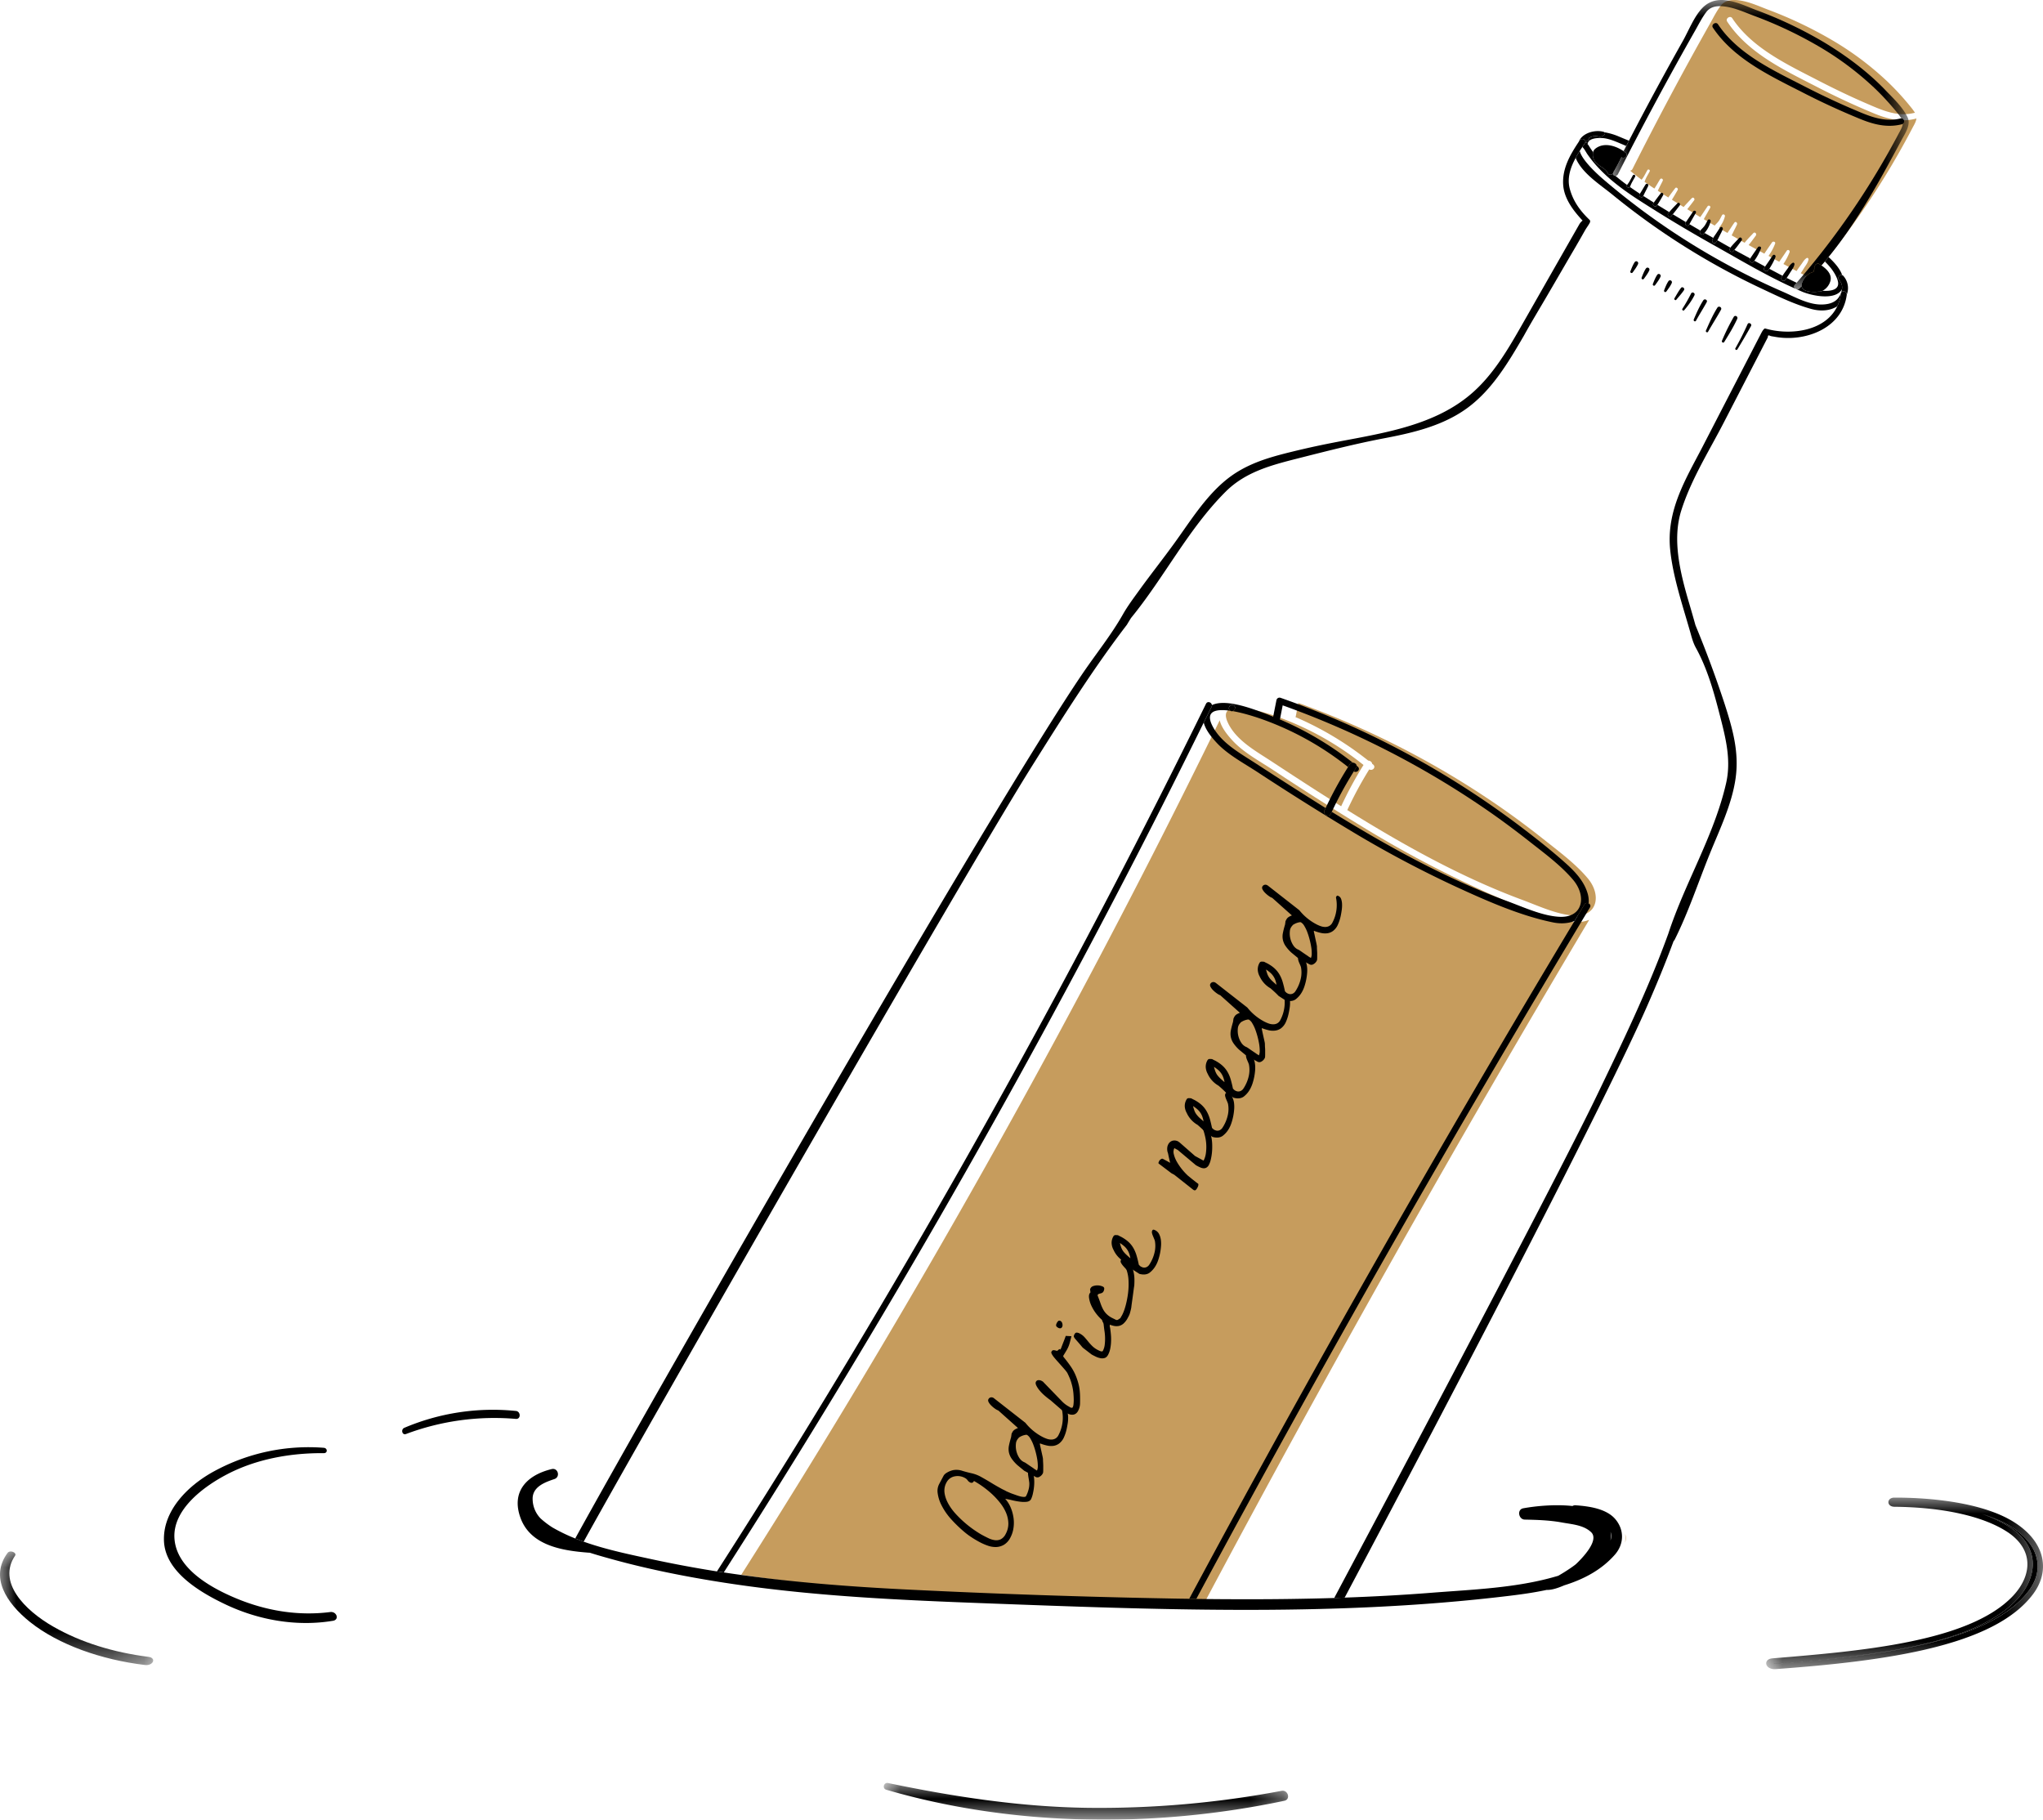 <svg width="64" height="57" viewBox="0 0 64 57" xmlns="http://www.w3.org/2000/svg" xmlns:xlink="http://www.w3.org/1999/xlink">
    <defs>
        <path id="99myivs8za" d="M0 0h4.798v3.559H0z"/>
        <path id="hdyw7nshmc" d="M0 0h9.27v9.064H0z"/>
        <path id="gpizc13kwe" d="M0 0h8.671v5.374H0z"/>
        <path id="627ifjp3gg" d="M0 0h12.664v1.15H0z"/>
    </defs>
    <g fill="none" fill-rule="evenodd">
        <g fill="#C69C5D">
            <path d="M38.478 22.666c.271.54.859.858 1.358 1.186.481.316.963.631 1.448.942.242.154.485.309.73.462.207-.446.44-.877.7-1.293a9.292 9.292 0 0 0-2.839-1.56 5.699 5.699 0 0 0-.762-.2.089.089 0 0 1-.069-.008c-.002 0-.003-.002-.005-.004-.429-.062-.803-.007-.56.475"/>
            <path d="M49.123 28.858c-1.035-.211-2.095-.686-3.062-1.136a34.264 34.264 0 0 1-3.157-1.687 87.159 87.159 0 0 1-3.04-1.927c-.413-.27-.9-.533-1.24-.896-.155-.166-.36-.411-.415-.649a273.852 273.852 0 0 1-2.062 4.134A276.521 276.521 0 0 1 23.221 49.33c1.923.294 3.865.447 5.808.542 2.703.134 5.41.228 8.115.279l.611.009a510.256 510.256 0 0 1 12.03-21.347c-.19.076-.423.094-.662.045"/>
            <path d="m42.983 23.923.03.023c.104.086-.013.213-.12.156-.254.41-.484.834-.687 1.273 1.753 1.09 3.567 2.105 5.494 2.818.5.186 1.095.465 1.625.488.726.031.847-.654.414-1.168-.377-.449-.882-.825-1.344-1.191a26.557 26.557 0 0 0-1.452-1.079 27.557 27.557 0 0 0-6.27-3.222l-.08.413a.096.096 0 0 1-.011.028c.817.351 1.58.807 2.279 1.363.059.002.118.044.122.098M51.432 5.622c.07-.084.12-.197.175-.292.027-.046.096-.007.071.04-.05.099-.12.2-.152.306-.003.008-.007.013-.01.018.101.073.204.144.31.212v.001c.064-.094.117-.194.178-.29.033-.052.109-.009.083.048-.05.104-.107.205-.153.311.11.07.218.141.328.21.07-.099.143-.197.217-.292.034-.045.102.01.076.058a7.646 7.646 0 0 1-.18.305l.367.229c.081-.096.172-.187.256-.278.045-.048.11.02.071.07-.07.092-.14.187-.214.276l.409.247c.077-.111.151-.225.227-.337.034-.049.112-.007.082.047l-.2.355.342.201.003-.005c.047-.054.105-.103.143-.165.031-.05.055-.104.084-.156.028-.049.103-.019.09.037a.885.885 0 0 1-.19.365l.271.155c.03-.05.066-.097.097-.146.04-.061.079-.123.123-.182.037-.048.098.013.078.06-.03.074-.07.144-.105.216-.021.043-.04.085-.063.126.136.078.27.156.407.233.082-.106.181-.203.272-.301.05-.054.119.022.077.078-.072.098-.144.2-.223.294.163.091.328.18.492.27.078-.119.16-.236.24-.353.031-.045.12-.021.097.039-.05.132-.123.268-.206.384.112.061.223.124.335.184.08-.114.157-.228.235-.345.037-.055.111-.01.088.05a2 2 0 0 1-.192.365c.137.074.274.148.413.221.048-.079.106-.153.16-.228.045-.065.086-.138.155-.179.031-.018.062.011.057.044-.014.1-.09.19-.141.273a4.126 4.126 0 0 1-.1.158c.102.053.205.104.31.153a24.846 24.846 0 0 0 3.187-4.701c.052-.1.117-.2.126-.304-.006.004-.012.008-.02.01-.479.126-.921-.002-1.347-.18a22.937 22.937 0 0 1-1.71-.795c-1.015-.524-2.187-1.06-2.851-2.066-.064-.097.095-.202.158-.106.622.942 1.737 1.456 2.687 1.948.5.258 1.007.503 1.523.725.467.201.961.432 1.499.291h.017a1.877 1.877 0 0 0-.136-.185 8.187 8.187 0 0 0-.72-.786 9.532 9.532 0 0 0-1.752-1.312 13.013 13.013 0 0 0-1.985-.944c-.292-.11-.597-.253-.911-.295-.196-.026-.437-.025-.586.171-.129.171-.227.369-.332.556a109.196 109.196 0 0 0-2.429 4.554c-.018.037-.047.051-.075.052.117.1.238.195.362.286l.005-.009M50.911 48.051c.01.083.012.172-.002.27a.43.43 0 0 0 .002-.27"/>
        </g>
        <g transform="translate(0 48.6)">
            <mask id="6ioswlynib" fill="#fff">
                <use xlink:href="#99myivs8za"/>
            </mask>
            <path d="M4.652 3.301c-1.11-.142-2.113-.452-2.969-.939C.751 1.832-.082.951.47.135.54.033.312-.058.236.046-.32.798.184 1.605.943 2.211c.891.71 2.23 1.181 3.601 1.345.255.03.365-.222.108-.255" fill="#000" mask="url(#6ioswlynib)"/>
        </g>
        <path d="M57.557 8.75c.124.342-.218.374-.461.358a.27.27 0 0 1-.143.028.558.558 0 0 1-.082.008c-.13.003-.41-.007-.432-.179-.03.03-.06.06-.092.089-.015.014-.047.013-.077.001l.18.08c.344.144 1.063.277 1.253-.077a.333.333 0 0 0-.088-.284c-.07-.076.017-.185.094-.156-.073-.211-.252-.404-.426-.566l-.117.139c.168.164.316.35.391.558M50.077 4.276a.364.364 0 0 0-.3.048.09.09 0 0 1-.014.043c.018.014.023.033.014.052.108-.114.39-.102.485-.088.187.028.368.109.54.181l.141.06.085-.164-.32-.134a1.964 1.964 0 0 0-.444-.13c.063.048-.078.164-.187.132M49.735 4.842c.059.083.12.164.186.243.128.153.267.295.414.43.293.266.615.498.945.715a44.755 44.755 0 0 0 2.55 1.53c.794.448 1.6.924 2.435 1.293-.049-.02-.09-.07-.04-.128l.058-.067a9.293 9.293 0 0 1-.312-.152c-.017.024-.032.048-.05.07-.052.065-.15-.016-.113-.084l.032-.053-.414-.22-.028.041c-.055.08-.187.004-.13-.073l.026-.038-.336-.183-.024.035c-.051.067-.165-.02-.118-.09l.011-.016c-.164-.089-.33-.176-.493-.267l-.031.038c-.064.07-.157-.03-.102-.101l.006-.008c-.136-.076-.272-.154-.408-.232a.526.526 0 0 1-.046.07c-.055.07-.14-.017-.113-.085a.445.445 0 0 1 .029-.058l-.272-.155c-.007.009-.014.019-.021.026-.067.068-.165-.029-.11-.1a73.094 73.094 0 0 1-.342-.201l-.01.017c-.04.074-.16.003-.113-.064l.012-.018a52.45 52.45 0 0 1-.41-.245c-.015.019-.03.039-.046.057-.058.064-.148-.029-.095-.094.01-.011.02-.02.028-.031l-.369-.227-.01.016c-.047.074-.167.004-.117-.067l.014-.02a40.29 40.29 0 0 1-.329-.209c0 .003-.002.006-.003.008-.034.078-.16.006-.113-.063l.009-.013-.002-.001a9.687 9.687 0 0 1-.31-.211c-.038.053-.128-.002-.09-.063a6.28 6.28 0 0 1-.363-.285.087.087 0 0 1-.085-.068c-.042.044-.125.048-.155-.015-.086-.183-.321-.219-.42-.396a.368.368 0 0 1-.04-.264 3.398 3.398 0 0 1-.144-.216.092.092 0 0 0-.029-.03.152.152 0 0 1 .029-.083.12.12 0 0 1-.06.027.534.534 0 0 0-.046.01c-.007.011-.015.02-.02.034a.102.102 0 0 1-.033.043l-.032.05c.005.009.011.018.02.026.058.066.092.142.143.215" fill="#000"/>
        <path d="M49.777 4.419c.009-.02.004-.038-.014-.052a.096.096 0 0 1-.032.033.228.228 0 0 0-.074.075l.046-.011a.12.12 0 0 0 .06-.027.06.06 0 0 0 .014-.018M57.744 8.641a.088.088 0 0 0-.035-.023c-.077-.029-.163.08-.094.156a.333.333 0 0 1 .088.284.639.639 0 0 1-.076.214c-.12.219-.363.269-.59.267-.41-.004-.838-.25-1.204-.408a22.271 22.271 0 0 1-5.54-3.457c-.112-.094-.725-.613-.805-.944-.044.069-.086.14-.126.213a.462.462 0 0 0 .027.068c.223.453.757.786 1.136 1.097a22.55 22.55 0 0 0 4.684 2.944c.495.233 1.008.484 1.538.628.279.075.574.063.809-.087.056-.118.097-.249.117-.397.016-.117.19-.074.178.04a.574.574 0 0 0-.107-.595" fill="#000"/>
        <g transform="translate(50.522)">
            <mask id="dg6yyu4ped" fill="#fff">
                <use xlink:href="#hdyw7nshmc"/>
            </mask>
            <path d="M.338 4.734c.024.016.047.032.069.05.097.076-.037.213-.135.14-.001.003-.001.007-.003.01-.07.141-.144.28-.221.417a.093.093 0 0 1-.019.022L.023 5.4A.087.087 0 0 1 0 5.44c.01.042.047.069.086.068.028 0 .057-.014.076-.05.776-1.53 1.588-3.04 2.436-4.53.105-.187.204-.383.334-.553.148-.196.39-.197.587-.17.315.041.621.184.914.293.69.256 1.356.57 1.991.938a9.552 9.552 0 0 1 1.758 1.306c.257.242.496.505.722.78.05.06.095.12.137.185.092-.007.125.129.044.173-.01.104-.074.203-.126.301-.098.187-.2.371-.302.555a24.702 24.702 0 0 1-2.896 4.12l-.057.068c-.05.058-.01.107.04.128l.005.003c.03.01.061.012.076-.002l.093-.09a.195.195 0 0 1 .002-.061.484.484 0 0 1 .199-.295.222.222 0 0 1 .11-.067c.02-.01.04-.02.062-.028h.004a.115.115 0 0 1 .037-.1l-.004-.054c-.007-.073.084-.125.144-.088l.067.045.106-.125c.039-.046.078-.092.116-.14.904-1.108 1.608-2.4 2.29-3.671.113-.209.297-.478.183-.71-.162-.327-.45-.593-.694-.847C7.97 2.23 7.306 1.74 6.61 1.32A13.066 13.066 0 0 0 4.484.311C3.999.127 3.295-.25 2.81.247c-.261.267-.434.717-.618 1.043A101.886 101.886 0 0 0 .507 4.408l-.085.165-.084.161" fill="#000" mask="url(#dg6yyu4ped)"/>
        </g>
        <path d="M58.042 3.419a23.868 23.868 0 0 1-1.528-.721c-.953-.49-2.072-1-2.696-1.938-.064-.095-.223.009-.16.105.668 1.001 1.844 1.534 2.861 2.056.56.287 1.134.55 1.716.79.427.178.871.304 1.35.18.01-.002.015-.007.022-.01.08-.044.048-.18-.045-.173h-.017c-.54.14-1.035-.09-1.503-.29M42.529 24.01l-.03-.023a.08.08 0 0 1-.012.052l-.077.126c.107.057.223-.07.119-.155" fill="#000"/>
        <path d="M38.543 22.265c-.104-.064-.013-.232.097-.173.088.047.05.163-.023.184.314.054.639.16.765.2a9.36 9.36 0 0 1 2.848 1.551l.058-.094c.022-.033.055-.044.089-.043a10.013 10.013 0 0 0-2.287-1.356.092.092 0 0 0 .011-.028l.081-.411a27.743 27.743 0 0 1 6.29 3.205c.5.34.983.7 1.457 1.073.463.364.97.738 1.348 1.184.434.512.314 1.193-.415 1.162-.532-.023-1.128-.3-1.63-.485-1.934-.71-3.754-1.72-5.512-2.803l-.032.067c-.054.117-.253.01-.2-.107l.039-.079a142.032 142.032 0 0 1-2.185-1.396c-.5-.326-1.09-.643-1.362-1.179-.243-.48.132-.534.563-.472m-.588-.125c-.081.165-.164.33-.246.494.056.237.262.481.417.646.34.36.83.622 1.244.891a87.552 87.552 0 0 0 3.05 1.916 34.476 34.476 0 0 0 3.167 1.679c.97.447 2.034.92 3.072 1.13.24.048.473.03.664-.045.104-.172.206-.345.31-.516.032-.055.09-.059.134-.037a.862.862 0 0 0-.042-.343c-.12-.374-.392-.66-.695-.93-.448-.4-.926-.775-1.407-1.14a27.566 27.566 0 0 0-7.51-4.027.098.098 0 0 0-.126.072l-.103.52a10.034 10.034 0 0 0-.2-.08c-.41-.153-1.275-.497-1.72-.282a.097.097 0 0 1-.01.052" fill="#000"/>
        <path d="M41.489 25.391c-.054.117.145.224.199.107l.032-.067c.204-.437.434-.858.69-1.266.026-.042.05-.084.078-.126a.079.079 0 0 0 .012-.052c-.005-.054-.064-.096-.123-.097a.096.096 0 0 0-.089.043c-.02.03-.038.063-.058.094-.261.414-.496.842-.703 1.285l-.038.08M38.617 22.276c.074-.02.11-.137.023-.184-.11-.059-.2.11-.097.173.002 0 .002.003.004.004a.09.09 0 0 0 .07.007M37.71 22.634c.08-.165.164-.329.245-.494a.096.096 0 0 0 .01-.052c-.008-.087-.137-.139-.185-.042a274.507 274.507 0 0 1-12.767 23.122 270.081 270.081 0 0 1-2.554 4.056l.214.032a274.395 274.395 0 0 0 12.968-22.51c.702-1.364 1.39-2.736 2.068-4.112M49.807 28.428c.033-.056.005-.107-.04-.13-.043-.022-.102-.018-.135.037l-.309.516a506.514 506.514 0 0 0-12.069 21.231l.222.004a506.522 506.522 0 0 1 12.33-21.658M49.637 4.508c.005-.013.013-.023.02-.033a.228.228 0 0 1 .074-.075.095.095 0 0 0 .045-.077.364.364 0 0 1 .301-.047c.109.032.25-.084.187-.132a.078.078 0 0 0-.026-.013c-.28-.081-.682.042-.782.312l.031-.047c.066-.098.227-.009.16.09l-.043.065a.102.102 0 0 0 .033-.043M56.871 9.144a.542.542 0 0 0 .082-.008.27.27 0 0 0 .143-.028.5.5 0 0 0 .239-.289c.071-.216-.106-.388-.274-.503a1.65 1.65 0 0 0-.068-.045c-.06-.037-.15.015-.144.088l.005.053a.115.115 0 0 0-.037.1l-.005.001a.749.749 0 0 0-.062.028.222.222 0 0 0-.11.067.484.484 0 0 0-.199.295.195.195 0 0 0-.002.062c.022.172.302.182.432.179M50.545 5.4l.006-.027a.094.094 0 0 0 .018-.023c.078-.136.151-.275.221-.416l.004-.01c.097.073.232-.064.134-.14a1.254 1.254 0 0 0-.068-.05c-.256-.174-.623-.284-.884-.076a.205.205 0 0 0-.07.108.367.367 0 0 0 .041.264c.099.178.334.213.42.396.03.063.113.059.155.015a.085.085 0 0 0 .023-.041M54.746 10.153a8.776 8.776 0 0 1-.382.756c-.023.04.038.075.062.035.147-.241.29-.483.427-.73.04-.07-.075-.133-.107-.06M54.312 9.928a6.568 6.568 0 0 0-.368.744c-.022.047.042.085.07.04.145-.233.293-.474.407-.723.034-.073-.067-.132-.11-.061M53.799 9.638c-.141.224-.25.472-.357.714-.02.045.042.082.067.038.13-.232.276-.455.404-.688.04-.074-.07-.135-.114-.064M53.358 9.408c-.12.187-.211.393-.298.598-.02.047.044.086.07.04.106-.196.227-.383.334-.578.04-.07-.064-.126-.106-.06M52.977 9.193a5.205 5.205 0 0 1-.274.48c-.023.035.03.075.057.044.122-.142.236-.297.32-.466.035-.068-.067-.126-.103-.058M52.662 9.017c-.08.102-.141.218-.208.329-.02.035.032.076.058.044.082-.1.171-.195.242-.303.035-.055-.052-.122-.092-.07M52.265 8.81c-.057.085-.095.185-.133.28-.019.049.04.082.07.04.06-.083.125-.167.167-.261.032-.071-.061-.124-.104-.06M51.913 8.611c-.057.086-.095.185-.133.28-.02.049.04.082.07.04.06-.083.125-.167.167-.261.032-.071-.061-.124-.104-.059M51.56 8.412c-.057.086-.094.185-.132.28-.02.05.04.082.07.04.06-.083.125-.167.167-.26.032-.072-.061-.124-.105-.06M51.208 8.214c-.057.085-.094.185-.132.28-.02.048.039.081.07.04.06-.083.124-.167.167-.261.031-.072-.062-.124-.105-.06" fill="#000"/>
        <path d="M32.355 23.956c.932-1.482 1.872-2.984 2.947-4.386.042-.072.086-.143.13-.213 1.039-1.27 1.796-2.79 2.96-3.952.64-.64 1.471-.843 2.316-1.058.875-.222 1.757-.447 2.643-.616.79-.15 1.597-.332 2.3-.744a3.7 3.7 0 0 0 .324-.213c.77-.568 1.276-1.422 1.76-2.253.236-.428.492-.847.738-1.27l.257-.441.485-.834c.101-.17.2-.341.298-.513l.145-.255c.046-.08.104-.151.146-.234l.002-.003c.012-.031.013-.06-.012-.085-.288-.276-.51-.574-.618-.971-.091-.339.021-.67.186-.972a3.794 3.794 0 0 1 .21-.342l.032-.05.044-.064c.066-.1-.095-.19-.161-.091l-.031.047c-.269.404-.515.827-.488 1.332.023.43.304.805.584 1.108l.025.028a.237.237 0 0 0-.035.028.426.426 0 0 0-.072.095l-.862 1.51-.906 1.59c-.456.8-.926 1.617-1.625 2.212-1.232 1.05-2.94 1.244-4.461 1.55-.37.074-.738.155-1.105.245-.78.19-1.503.392-2.132.917-.64.533-1.103 1.284-1.588 1.954-.359.496-.74.976-1.099 1.473-.177.246-.365.495-.515.76-.367.646-.836 1.226-1.254 1.84-2.896 4.251-13.346 22.463-15.903 27.107a7.1 7.1 0 0 0 .264.1c2.146-3.883 11.928-20.927 14.071-24.336M53.113 19.585a42.336 42.336 0 0 0-.193-.672c-.297-1.004-.539-2.02-.249-2.93.307-.966.86-1.84 1.32-2.729l.218-.422 1.168-2.262c.008-.014.001-.044.012-.055.02-.02.049 0 .07.008.037.012.079.016.118.023.08.015.16.026.24.033.88.076 1.902-.356 2.035-1.339v-.004c.01-.114-.163-.157-.179-.04-.02.148-.061.28-.117.397-.354.745-1.357.905-2.122.732l-.129-.032a.05.05 0 0 0-.017-.005c-.07.036-.118.161-.164.243l-1.153 2.231-.636 1.232c-.52 1.005-1.15 2.003-1.011 3.257.063.578.215 1.142.376 1.699.081.28.166.558.246.839.053.187.09.34.182.508.369.67.572 1.418.761 2.156.177.69.347 1.37.183 2.084-.376 1.643-1.29 3.117-1.81 4.711-.637 1.757-1.453 3.44-2.256 5.105-1.064 2.206-4.883 9.459-8.21 15.704.11-.003.219-.009.328-.012 3.742-7.046 8.176-15.566 9.486-18.556.288-.657.565-1.328.819-2.012a.113.113 0 0 0 .032-.04c.429-.855.737-1.793 1.096-2.68.31-.768.7-1.561.815-2.39.112-.817-.097-1.544-.345-2.315a34.898 34.898 0 0 0-.914-2.467M56.214 8.277c.005-.032-.027-.062-.058-.043-.069.04-.11.113-.156.178-.054.074-.111.148-.16.227l-.032.053c-.037.068.06.149.112.085.019-.023.034-.047.05-.071.036-.052.07-.104.102-.157.051-.083.128-.173.142-.272M55.53 8.006c-.078.116-.154.23-.235.343-.01.012-.018.025-.027.038-.057.077.075.153.13.073l.028-.041c.075-.113.143-.238.192-.363.024-.06-.05-.105-.088-.05M55.068 7.746c-.08.116-.162.232-.24.35l-.012.015c-.047.07.067.157.118.09l.024-.035c.084-.115.156-.25.207-.382.023-.06-.066-.083-.097-.038M54.48 7.457c-.091.098-.19.195-.273.3l-.006.008c-.055.071.038.171.102.101l.03-.038c.08-.093.152-.196.225-.293.04-.055-.029-.13-.078-.078M53.967 7.185c.02-.047-.041-.107-.078-.059-.045.058-.083.12-.123.18-.032.049-.068.095-.097.146a.445.445 0 0 0-.029.058c-.026.068.058.154.113.085a.526.526 0 0 0 .046-.07c.023-.04.042-.082.063-.125.036-.071.075-.141.105-.215M53.497 6.898c-.029.052-.053.105-.085.155-.038.061-.096.11-.143.165l-.003.004c-.055.073.043.17.11.101.007-.007.014-.017.021-.026a.88.88 0 0 0 .191-.363c.012-.055-.063-.085-.09-.036M53.042 6.623c-.076.111-.151.224-.229.334l-.012.018c-.047.067.072.138.113.064l.01-.017c.065-.119.133-.236.2-.353.03-.054-.049-.095-.082-.046M52.547 6.368c-.085.09-.175.18-.257.276l-.028.03c-.053.066.037.16.095.095.016-.018.03-.038.046-.057.074-.089.144-.183.215-.274.039-.05-.026-.118-.07-.07M52.026 6.055a7.879 7.879 0 0 0-.218.291l-.015.02c-.05.071.071.141.118.067l.01-.017c.063-.099.123-.201.18-.303.027-.047-.041-.102-.075-.058M51.55 5.78c-.062.095-.115.195-.178.289l-.009.013c-.047.07.08.14.113.063l.003-.008c.047-.105.104-.205.153-.31.027-.056-.05-.099-.083-.047M51.223 5.535c.024-.047-.045-.086-.072-.04-.055.094-.104.207-.175.29-.003.003-.003.006-.005.01-.039.06.05.115.088.062.004-.006.008-.01.01-.019.034-.105.103-.206.154-.303M10.345 50.497c-1.024.13-2.031-.045-2.959-.434-.868-.363-1.874-.968-1.922-1.89-.046-.875.875-1.587 1.65-1.991.91-.475 1.978-.671 3.03-.662.125.001.12-.158 0-.168a6.181 6.181 0 0 0-3.423.728c-.868.468-1.628 1.267-1.584 2.2.044.945 1.096 1.587 1.95 1.989 1.018.479 2.204.692 3.344.502.209-.035.116-.3-.086-.274M55.61 52.115c3.427-.25 6.76-.7 7.944-2.283.227-.303.317-.632.262-.953-.064-.38-.327-.733-.758-1.02a3.733 3.733 0 0 0-.976-.436c.31.106.603.238.863.404.427.271.678.627.726 1.027.05.427-.13.878-.507 1.272-1.418 1.478-4.845 1.761-7.6 1.988.013.002.03.003.046.001" fill="#000"/>
        <g transform="translate(55.329 46.912)">
            <mask id="0m9ml11thf" fill="#fff">
                <use xlink:href="#gpizc13kwe"/>
            </mask>
            <path d="M8.342 1.942c-.047-.4-.299-.755-.726-1.027a4.02 4.02 0 0 0-.863-.403c.388.117.718.264.977.436.43.287.693.64.758 1.019.055.321-.036.65-.262.953C7.042 4.503 3.708 4.953.282 5.204a.237.237 0 0 1-.047-.001c2.756-.227 6.182-.511 7.6-1.989.378-.393.558-.845.507-1.272m.311-.004c-.073-.427-.36-.819-.831-1.132C6.729.079 4.822 0 4.054 0h-.036c-.13 0-.19.074-.19.143 0 .069.06.143.19.144 1.503.015 2.75.288 3.509.771.383.244.607.557.648.905.045.374-.119.777-.46 1.133C6.339 4.529 2.943 4.809.214 5.034l-.02.002c-.19.016-.195.136-.194.16.004.101.117.178.262.178l.032-.001C3.76 5.12 7.135 4.66 8.36 3.023c.255-.341.356-.716.293-1.085" fill="#000" mask="url(#0m9ml11thf)"/>
        </g>
        <g transform="translate(27.686 55.85)">
            <mask id="7dlqv1baqh" fill="#fff">
                <use xlink:href="#627ifjp3gg"/>
            </mask>
            <path d="M12.464.247A30.64 30.64 0 0 1 6.369.78C4.262.75 2.195.432.135.003c-.136-.029-.193.171-.058.21C4.075 1.378 8.492 1.416 12.55.559c.202-.043.115-.348-.085-.311" fill="#000" mask="url(#7dlqv1baqh)"/>
        </g>
        <path d="M16.161 44.198a7.098 7.098 0 0 0-3.495.528c-.115.049-.07.24.053.194a7.874 7.874 0 0 1 3.442-.473c.16.013.156-.233 0-.25M50.453 47.985a.426.426 0 0 1-.002.269 1.01 1.01 0 0 0 .002-.27m-11.376 2.112c-.534 0-1.067-.003-1.601-.01l-.222-.004c-.204-.003-.409-.005-.613-.01-2.714-.05-5.43-.143-8.14-.276-1.95-.095-3.899-.247-5.828-.54l-.214-.032a37.246 37.246 0 0 1-2.008-.374c-.702-.152-1.458-.305-2.167-.558a7.1 7.1 0 0 1-.264-.1 5.449 5.449 0 0 1-.716-.346 2.742 2.742 0 0 1-.366-.278.877.877 0 0 1-.252-.593c-.02-.396.377-.542.68-.643.196-.065.117-.362-.085-.313-.777.188-1.282.708-.97 1.543.323.86 1.317 1.012 2.11 1.074l.056.003c.218.07.438.132.655.192.831.231 1.673.417 2.522.572.46.084.922.16 1.385.227 2.604.38 5.237.496 7.864.594 2.591.097 5.189.196 7.785.204 2.879.01 5.755-.094 8.618-.442.373-.045.761-.1 1.144-.182.174.006.38-.07.55-.143.6-.187 1.157-.474 1.582-.954.297-.334.307-.774.027-1.112-.282-.341-.844-.414-1.251-.442a.154.154 0 0 0-.097.023c-.564-.063-1.188.006-1.543.071-.204.038-.147.35.048.354.388.008.779.02 1.161.09.308.057.677.076.917.304.274.26-.31.844-.47.996-.05.047-.314.232-.56.37a9.74 9.74 0 0 1-.093.027c-1.235.357-2.593.404-3.867.504-.909.072-1.819.12-2.73.153-.11.003-.219.009-.328.012a87.87 87.87 0 0 1-2.719.039" fill="#000"/>
        <path d="M30.76 48.079c.065.036.133.07.201.103a.672.672 0 0 0 .202.063.33.33 0 0 0 .186-.027.358.358 0 0 0 .155-.166.666.666 0 0 0 .084-.336.909.909 0 0 0-.073-.331 1.349 1.349 0 0 0-.19-.314 2.387 2.387 0 0 0-.261-.28 3.02 3.02 0 0 0-.553-.4c-.03.058-.072.073-.125.044a.212.212 0 0 1-.076-.068.24.24 0 0 0-.086-.072.468.468 0 0 0-.319-.048.361.361 0 0 0-.254.19.524.524 0 0 0-.063.32c.014.108.05.217.108.326.058.109.132.214.223.317a3.44 3.44 0 0 0 .84.679m-.083.22c-.092-.05-.176-.1-.25-.15a2.228 2.228 0 0 1-.215-.16 4.177 4.177 0 0 1-.41-.395 1.992 1.992 0 0 1-.338-.507 1.158 1.158 0 0 1-.089-.315.464.464 0 0 1 .047-.285l.147-.276a.762.762 0 0 1 .04-.043.647.647 0 0 1 .26-.118.582.582 0 0 1 .286.026c.1.03.198.055.292.076.095.022.187.057.277.106.107.059.212.12.314.182.102.063.207.124.314.182l.035.02.055.027a1.293 1.293 0 0 1 .09.047l.079.034c.034.016.072.031.115.046l.133.047c.045.016.087.028.126.037.04.008.074.012.103.01.029 0 .048-.01.057-.028a.922.922 0 0 0 .077-.2.67.67 0 0 0 .023-.217 4.546 4.546 0 0 0-.03-.194l-.007-.054a.452.452 0 0 1-.004-.052c0-.013.003-.027.012-.042a.07.07 0 0 1 .03-.03c.014-.007.029-.007.044.002.05.027.083.081.096.162.014.08.018.167.013.262a1.637 1.637 0 0 1-.038.273.825.825 0 0 1-.06.188c-.026.048-.073.076-.14.084a.9.9 0 0 1-.222-.006 2.324 2.324 0 0 1-.243-.046 2.022 2.022 0 0 0-.205-.041c.071.079.128.169.171.271.043.102.072.207.088.316.016.109.016.217 0 .326a.912.912 0 0 1-.098.302.546.546 0 0 1-.197.221.512.512 0 0 1-.242.073.721.721 0 0 1-.266-.042 1.746 1.746 0 0 1-.27-.119" fill="#000"/>
        <path d="M32.1 45.809c.013.007.034.02.063.04a9.777 9.777 0 0 0 .192.13l.066.048a.914.914 0 0 1 .064.039.32.32 0 0 0 .026-.14c0-.063-.005-.131-.017-.207a2.48 2.48 0 0 0-.125-.469 1.177 1.177 0 0 0-.092-.189.303.303 0 0 0-.103-.112c-.011-.006-.031-.006-.06 0a.51.51 0 0 0-.165.063.123.123 0 0 0-.05.045.27.27 0 0 0-.074.167.684.684 0 0 0 .107.446c.044.067.1.113.168.139zm.474-.578a25.741 25.741 0 0 0 .083.38c.01.045.014.076.016.095l.001.05.005.094c.002.036.003.071.002.106v.084l-.002.072a.133.133 0 0 1-.018.054.247.247 0 0 1-.094.092.121.121 0 0 1-.128.005l-.355-.193-.215-.177a1.222 1.222 0 0 1-.181-.206.547.547 0 0 1-.083-.195.545.545 0 0 1 .003-.215c.015-.076.038-.163.067-.261a.75.75 0 0 1 .007-.052.87.87 0 0 0 .007-.053l.024-.046a.216.216 0 0 1 .074-.082.488.488 0 0 1 .103-.05l-.615-.549a.429.429 0 0 1-.1-.054.888.888 0 0 1-.117-.096.46.46 0 0 1-.086-.109c-.02-.037-.023-.068-.008-.095a.105.105 0 0 1 .077-.058.127.127 0 0 1 .102.032l.979.765a1.675 1.675 0 0 0 .513.43c.046.025.094.047.143.065.05.019.098.029.146.03a.268.268 0 0 0 .132-.029.25.25 0 0 0 .103-.11 1.173 1.173 0 0 0 .11-.785.028.028 0 0 0 .004-.011.03.03 0 0 1 .003-.01.08.08 0 0 1 .042-.038.207.207 0 0 0 .02.009.164.164 0 0 1 .096.106.556.556 0 0 1 .026.158 1.07 1.07 0 0 1-.01.187c-.01.065-.021.128-.035.19a1.283 1.283 0 0 1-.096.285.5.5 0 0 1-.142.173.391.391 0 0 1-.176.072.564.564 0 0 1-.201-.01 1.425 1.425 0 0 1-.217-.066l-.009.016z" fill="#000"/>
        <path d="m33.308 44.208-.4-.347a2.339 2.339 0 0 1-.195-.155 1.332 1.332 0 0 1-.157-.163.738.738 0 0 1-.095-.148c-.021-.046-.024-.083-.008-.112a.088.088 0 0 1 .08-.05c.035-.001.068.007.096.022l.04.022.598.618a.875.875 0 0 0 .22.167.379.379 0 0 1 .026.016c.01.007.022.013.034.016a.08.08 0 0 0 .034.004.028.028 0 0 0 .023-.015.231.231 0 0 0 .024-.084 1.251 1.251 0 0 0 .007-.208 1.244 1.244 0 0 0-.004-.076 1.608 1.608 0 0 0-.06-.366 1.322 1.322 0 0 0-.056-.168 2.727 2.727 0 0 0-.081-.177.94.94 0 0 0-.066-.088 23.407 23.407 0 0 0-.226-.256 3.698 3.698 0 0 1-.113-.13.737.737 0 0 1-.078-.111c-.018-.033-.022-.058-.013-.076.012-.022.024-.036.037-.042a.085.085 0 0 1 .044-.006.278.278 0 0 1 .05.01.206.206 0 0 0 .05.009c.004-.001.01-.005.018-.013a.323.323 0 0 1 .018-.015c.019-.019.03-.027.035-.026.005.001.01.005.014.01.005.005.008.007.01.005a.228.228 0 0 0 .021-.035l.006-.01a10.442 10.442 0 0 1 .09-.233c.016-.04.034-.09.055-.15l.177.01a4.302 4.302 0 0 1-.046.185.932.932 0 0 1-.113.27 9.068 9.068 0 0 1-.097.16l.005.028c.081.099.153.193.216.283.064.09.117.184.16.282.042.098.077.2.103.307.026.107.04.224.043.352.002.08.002.162 0 .244a.505.505 0 0 1-.06.225.24.24 0 0 1-.078.092.19.19 0 0 1-.096.031.273.273 0 0 1-.105-.016.727.727 0 0 1-.108-.049l-.08-.043zM33.93 42.225a.494.494 0 0 1-.048-.053 7.022 7.022 0 0 0-.146-.17 13.615 13.615 0 0 1-.047-.055.217.217 0 0 1-.049-.076c-.004-.018.003-.044.02-.077.02-.035.044-.052.074-.05.03.002.061.012.094.03a.537.537 0 0 1 .143.11c.038.042.075.086.112.132.036.045.077.091.122.137a.726.726 0 0 0 .21.147.443.443 0 0 0 .051.023.13.13 0 0 0 .05.01c.015 0 .026-.005.032-.016a.541.541 0 0 0 .059-.193 1.577 1.577 0 0 0-.009-.438 5.32 5.32 0 0 1-.024-.195.167.167 0 0 0-.014-.053 3.53 3.53 0 0 0-.02-.039.132.132 0 0 1-.013-.04c-.003-.013.002-.031.014-.054a.147.147 0 0 1 .056-.061c.022-.012.049-.01.08.007a.394.394 0 0 1 .035.021.05.05 0 0 1 .02.034c.005.006.01.02.012.04a4.929 4.929 0 0 0 .02.124.14.14 0 0 1 .003.04.074.074 0 0 0-.002.023l-.001.023.004.012c.001.005.003.009.005.01.01.065.019.135.026.209.007.074.01.149.007.225-.002.076-.01.15-.024.224a.715.715 0 0 1-.07.204c-.029.053-.064.086-.107.099a.28.28 0 0 1-.136.005.576.576 0 0 1-.144-.049 2.88 2.88 0 0 1-.126-.064l-.268-.206zm-.778-.631c-.04-.022-.062-.044-.067-.066-.005-.023.004-.054.025-.094a.187.187 0 0 1 .043-.054c.019-.015.042-.015.07 0 .03.016.048.044.057.085.01.04.007.074-.007.1-.014.027-.032.042-.055.044a.114.114 0 0 1-.066-.015z" fill="#000"/>
        <path d="M34.655 41.449a1.312 1.312 0 0 1-.277-.252 1.325 1.325 0 0 1-.183-.284.864.864 0 0 1-.079-.258c-.01-.078.005-.133.043-.167a.555.555 0 0 0-.011-.094.144.144 0 0 1 .088-.104.41.41 0 0 1 .315.013c.028.015.042.037.041.065a.193.193 0 0 1-.024.086.101.101 0 0 1-.037.04.16.16 0 0 1-.046.02.979.979 0 0 0-.05.013.102.102 0 0 0-.046.03l-.002.004-.005.01.007.023a4.638 4.638 0 0 1 .087.234 1.3 1.3 0 0 0 .074.175.65.65 0 0 0 .104.147.67.67 0 0 0 .197.14.539.539 0 0 0 .04.02.566.566 0 0 1 .04.02l.03.015a.077.077 0 0 0 .07-.01c.022-.016.043-.03.064-.041a2.453 2.453 0 0 1 .054-.094c.043-.08.08-.181.113-.303a2.88 2.88 0 0 0 .075-.382c.017-.132.022-.263.016-.392a1.163 1.163 0 0 0-.058-.332.283.283 0 0 0-.054-.074 1.398 1.398 0 0 1-.072-.082.447.447 0 0 1-.055-.084c-.014-.027-.013-.057.004-.088.015-.028.037-.04.064-.036a.242.242 0 0 1 .073.026c.07.038.125.09.164.155a.793.793 0 0 1 .086.212c.019.076.03.154.032.234.002.08 0 .154-.005.223-.004.018-.01.058-.018.12l-.027.202-.029.21a4.46 4.46 0 0 0-.019.15 1.385 1.385 0 0 1-.023.103l-.02.074a.431.431 0 0 1-.025.066 1.72 1.72 0 0 1-.039.076.636.636 0 0 1-.135.181.322.322 0 0 1-.153.077.417.417 0 0 1-.178-.009 1.183 1.183 0 0 1-.21-.078" fill="#000"/>
        <path d="M35.082 38.936c.016.065.033.12.05.162.019.043.041.081.067.114a.859.859 0 0 0 .091.096c.034.032.074.068.121.107a.802.802 0 0 0-.042-.158.544.544 0 0 0-.158-.225 1.244 1.244 0 0 0-.13-.096zm.393.827a2.53 2.53 0 0 0-.153-.15 3.93 3.93 0 0 0-.099-.088.813.813 0 0 1-.339-.371.484.484 0 0 1-.06-.199.395.395 0 0 1 .052-.222c.015-.028.037-.043.064-.044.027 0 .055 0 .084.005a1.222 1.222 0 0 0 .097.049c.094.051.173.106.235.164a.816.816 0 0 1 .154.196c.04.072.073.15.097.235.025.085.047.178.069.281a.998.998 0 0 0 .056.053l.007.003c.04.022.075.033.106.032a.17.17 0 0 0 .087-.023.213.213 0 0 0 .069-.065 1.175 1.175 0 0 0 .174-.417.883.883 0 0 0 .002-.338.644.644 0 0 0-.026-.067 9.778 9.778 0 0 1-.036-.087.465.465 0 0 1-.028-.088.111.111 0 0 1 .01-.076c.011-.022.027-.03.047-.026a.27.27 0 0 1 .168.141.556.556 0 0 1 .054.18c.008.065.01.136.003.211a1.745 1.745 0 0 1-.083.41c-.02.059-.04.107-.06.144a.749.749 0 0 1-.215.263c-.08.057-.186.07-.318.035l-.218-.14zM37.384 37.272l-.597-.472-.092-.05-.401-.304c-.005-.012-.004-.027.004-.045a.853.853 0 0 1 .018-.037.156.156 0 0 1 .051-.052c.025-.017.047-.02.067-.009l.223.122a5.707 5.707 0 0 1-.063-.279.43.43 0 0 0-.02-.066.387.387 0 0 1-.009-.119.273.273 0 0 1 .03-.11.219.219 0 0 1 .14-.119.242.242 0 0 1 .18.028c.004.002.007.004.007.006s.003.004.008.006l.013.007.494.433.267.145a.7.7 0 0 0 .073-.237 1.432 1.432 0 0 0-.03-.54 2.126 2.126 0 0 0-.072-.242l.007-.013a.058.058 0 0 1 .035-.03.058.058 0 0 1 .046.005.29.29 0 0 1 .117.127.76.76 0 0 1 .068.195c.015.073.024.152.026.237.002.086 0 .167-.008.245-.007.077-.02.15-.036.218a.714.714 0 0 1-.058.165.21.21 0 0 1-.077.087.163.163 0 0 1-.09.022.288.288 0 0 1-.096-.023 1.072 1.072 0 0 1-.101-.049l-.043-.023-.568-.477-.109-.059a.272.272 0 0 0-.015.195c.018.077.05.154.093.231a1.841 1.841 0 0 0 .348.437l.112.092a22.538 22.538 0 0 0 .192.15c.014.005.022.014.023.028a.121.121 0 0 1-.004.043.188.188 0 0 1-.017.044 3.626 3.626 0 0 1-.019.035.214.214 0 0 1-.041.054c-.018.016-.04.017-.066.003l-.01-.005z" fill="#000"/>
        <path d="M37.374 34.647c.016.066.033.12.05.163a.48.48 0 0 0 .068.113.848.848 0 0 0 .09.097l.121.106a.81.81 0 0 0-.042-.158.548.548 0 0 0-.158-.225 1.247 1.247 0 0 0-.13-.096zm.394.827a2.784 2.784 0 0 0-.154-.15 3.532 3.532 0 0 0-.099-.088.819.819 0 0 1-.338-.371.483.483 0 0 1-.062-.199.394.394 0 0 1 .053-.221c.015-.03.037-.044.064-.045.027 0 .055 0 .084.005a1.347 1.347 0 0 0 .097.049c.095.051.173.106.235.164a.815.815 0 0 1 .154.196c.041.072.073.15.098.235.024.085.046.179.068.282a.856.856 0 0 0 .056.052l.007.004c.04.021.075.032.106.032a.17.17 0 0 0 .087-.024.213.213 0 0 0 .069-.065 1.176 1.176 0 0 0 .174-.417.88.88 0 0 0 .002-.338.605.605 0 0 0-.025-.067 11.446 11.446 0 0 1-.037-.087.468.468 0 0 1-.027-.087.111.111 0 0 1 .009-.077c.011-.022.027-.03.047-.026a.268.268 0 0 1 .168.141.551.551 0 0 1 .054.18c.008.066.01.136.003.211a1.764 1.764 0 0 1-.083.41c-.02.059-.04.107-.06.145a.75.75 0 0 1-.215.262c-.08.058-.186.07-.317.035l-.218-.14z" fill="#000"/>
        <path d="M38.03 33.419c.016.065.033.12.051.162.018.043.04.081.067.114a.859.859 0 0 0 .09.096 4.1 4.1 0 0 0 .122.107.81.81 0 0 0-.043-.158.544.544 0 0 0-.158-.225 1.247 1.247 0 0 0-.129-.096zm.394.827a2.54 2.54 0 0 0-.153-.15 3.957 3.957 0 0 0-.1-.088.808.808 0 0 1-.338-.371.484.484 0 0 1-.061-.199.396.396 0 0 1 .052-.222c.016-.028.037-.043.065-.044.027 0 .055 0 .084.005a1.216 1.216 0 0 0 .097.049c.094.051.172.106.234.164a.816.816 0 0 1 .155.196c.04.072.073.15.097.235.024.085.047.178.068.281a1.145 1.145 0 0 0 .057.053l.006.003c.04.022.075.033.106.032a.17.17 0 0 0 .087-.023.21.21 0 0 0 .07-.065 1.172 1.172 0 0 0 .174-.417.885.885 0 0 0 .001-.338.637.637 0 0 0-.025-.068l-.037-.086a.483.483 0 0 1-.027-.088.112.112 0 0 1 .01-.076c.01-.022.027-.03.047-.026a.269.269 0 0 1 .168.141.549.549 0 0 1 .053.18c.009.065.01.136.004.211a1.769 1.769 0 0 1-.083.41.996.996 0 0 1-.06.144.75.75 0 0 1-.215.263c-.08.057-.186.07-.318.034l-.218-.14z" fill="#000"/>
        <path d="M39.052 32.801c.013.007.034.02.063.04a8.056 8.056 0 0 0 .192.131c.03.02.052.036.066.047a.84.84 0 0 1 .064.04.32.32 0 0 0 .026-.141c0-.063-.005-.131-.017-.207a2.48 2.48 0 0 0-.125-.469 1.181 1.181 0 0 0-.092-.189.303.303 0 0 0-.103-.112c-.011-.006-.031-.006-.06 0a.522.522 0 0 0-.165.064.121.121 0 0 0-.05.044.27.27 0 0 0-.074.167.687.687 0 0 0 .107.446c.044.067.1.113.168.139zm.474-.577a19.586 19.586 0 0 0 .083.38c.01.044.015.076.016.094a1.598 1.598 0 0 0 .006.144c.002.036.003.071.002.107v.083l-.002.072a.129.129 0 0 1-.018.054.247.247 0 0 1-.094.093.121.121 0 0 1-.128.005l-.355-.194-.215-.177a1.218 1.218 0 0 1-.181-.206.547.547 0 0 1-.083-.195.545.545 0 0 1 .003-.215c.015-.076.038-.163.067-.261a.75.75 0 0 1 .007-.052.846.846 0 0 0 .007-.052l.024-.047a.216.216 0 0 1 .074-.082.482.482 0 0 1 .103-.049l-.615-.55a.425.425 0 0 1-.1-.054.895.895 0 0 1-.117-.096.457.457 0 0 1-.086-.109c-.02-.037-.023-.068-.009-.095a.105.105 0 0 1 .078-.058c.035-.006.068.005.102.032l.979.765a1.668 1.668 0 0 0 .513.43c.046.025.094.047.143.065.05.019.098.029.146.03a.268.268 0 0 0 .132-.028.25.25 0 0 0 .103-.111 1.174 1.174 0 0 0 .11-.785.028.028 0 0 0 .004-.01l.003-.012a.08.08 0 0 1 .042-.037.183.183 0 0 0 .02.009.22.22 0 0 1 .02.009c.036.02.061.051.076.097a.557.557 0 0 1 .026.158c.002.06-.001.122-.01.187-.01.065-.021.129-.035.191a1.29 1.29 0 0 1-.096.284.5.5 0 0 1-.142.174.391.391 0 0 1-.176.07.561.561 0 0 1-.201-.008 1.416 1.416 0 0 1-.217-.067l-.009.017z" fill="#000"/>
        <path d="M39.66 30.37c.016.065.033.12.05.162.019.043.041.081.067.114a.87.87 0 0 0 .091.096c.034.032.075.068.121.107a.802.802 0 0 0-.042-.158.552.552 0 0 0-.158-.225 1.273 1.273 0 0 0-.129-.097zm.394.827a2.47 2.47 0 0 0-.154-.15 4.156 4.156 0 0 0-.099-.088.816.816 0 0 1-.339-.371.488.488 0 0 1-.06-.199.396.396 0 0 1 .052-.222c.015-.029.037-.043.064-.044.027 0 .055 0 .084.005a1.272 1.272 0 0 0 .097.049c.095.051.173.106.235.164a.822.822 0 0 1 .154.196c.041.072.073.15.097.235.025.085.047.178.069.281a1.007 1.007 0 0 0 .057.053l.006.003c.04.022.075.033.106.032a.17.17 0 0 0 .087-.023.21.21 0 0 0 .069-.065 1.177 1.177 0 0 0 .174-.417.885.885 0 0 0 .002-.338.654.654 0 0 0-.025-.068 9.726 9.726 0 0 1-.037-.086.466.466 0 0 1-.027-.088.111.111 0 0 1 .009-.076c.011-.022.027-.03.047-.026a.268.268 0 0 1 .169.141.551.551 0 0 1 .053.18c.008.065.01.136.003.211a1.77 1.77 0 0 1-.083.41c-.02.059-.04.107-.06.144a.748.748 0 0 1-.215.263c-.08.057-.186.07-.318.034l-.217-.14z" fill="#000"/>
        <path d="M40.682 29.752c.013.007.034.02.063.04a7.618 7.618 0 0 0 .191.131c.03.02.052.036.066.047a.91.91 0 0 1 .064.039.317.317 0 0 0 .026-.14 1.168 1.168 0 0 0-.017-.207 2.478 2.478 0 0 0-.124-.469 1.186 1.186 0 0 0-.092-.189.303.303 0 0 0-.104-.112c-.01-.006-.03-.006-.06 0a.522.522 0 0 0-.165.064.122.122 0 0 0-.049.044.271.271 0 0 0-.074.167.687.687 0 0 0 .107.446c.044.067.1.113.168.139zm.474-.577.022.093a19.575 19.575 0 0 0 .061.286c.009.045.014.077.016.095v.05l.005.094c.003.036.004.071.003.106v.084l-.002.072a.133.133 0 0 1-.019.054.245.245 0 0 1-.094.092.121.121 0 0 1-.128.006l-.355-.194-.215-.177a1.223 1.223 0 0 1-.18-.206.547.547 0 0 1-.083-.195.545.545 0 0 1 .003-.215 2.79 2.79 0 0 1 .067-.261.85.85 0 0 1 .007-.052.846.846 0 0 0 .006-.052l.025-.047a.216.216 0 0 1 .073-.082.485.485 0 0 1 .103-.05l-.615-.549a.422.422 0 0 1-.1-.054.889.889 0 0 1-.116-.096.458.458 0 0 1-.086-.109c-.02-.037-.023-.068-.009-.095a.105.105 0 0 1 .078-.058c.034-.006.068.005.102.032l.978.765a1.68 1.68 0 0 0 .514.43c.046.025.093.047.143.065.05.019.098.029.145.03a.268.268 0 0 0 .132-.029.25.25 0 0 0 .104-.11 1.171 1.171 0 0 0 .11-.785.028.028 0 0 0 .003-.01c0-.004.002-.007.004-.012a.079.079 0 0 1 .041-.037.212.212 0 0 0 .02.009.23.23 0 0 1 .021.009c.035.02.06.051.076.097a.552.552 0 0 1 .026.158c.002.06-.002.122-.011.187-.01.065-.02.129-.034.191a1.322 1.322 0 0 1-.097.284.5.5 0 0 1-.141.173.391.391 0 0 1-.176.072.561.561 0 0 1-.202-.01 1.407 1.407 0 0 1-.216-.066l-.01.017z" fill="#000"/>
    </g>
</svg>
